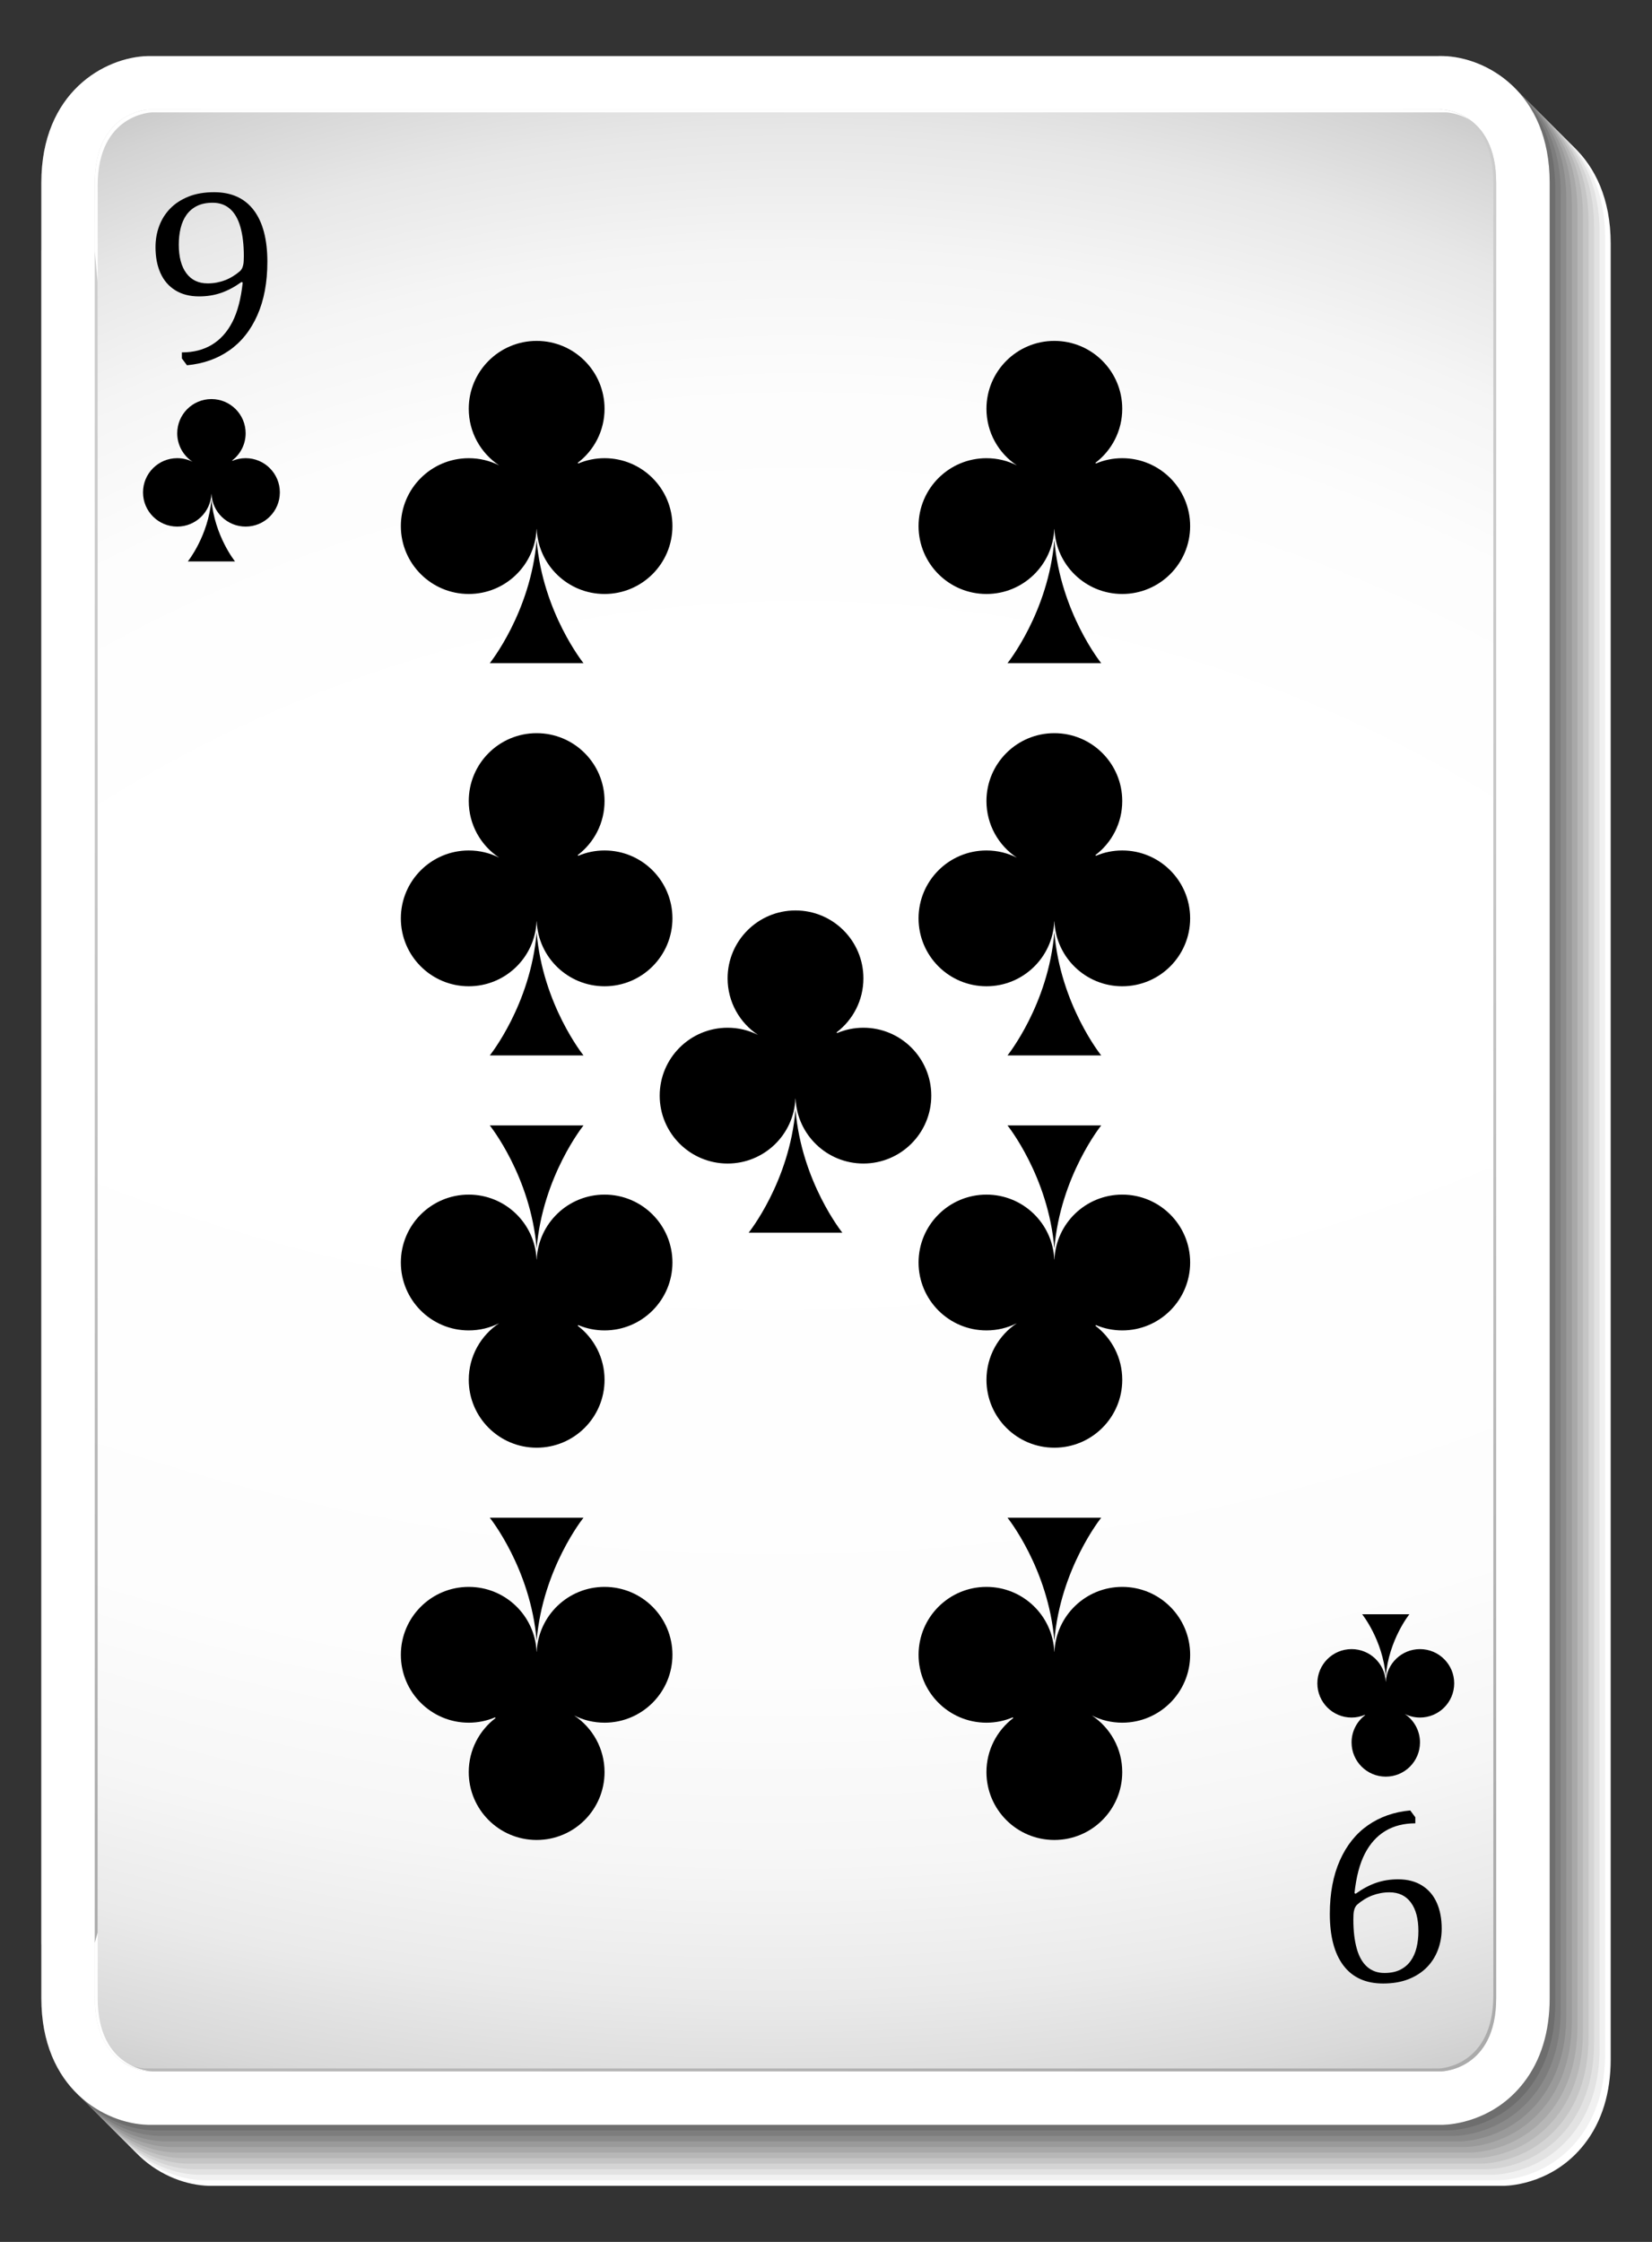 <?xml version="1.0" encoding="utf-8"?>
<!-- Generator: Adobe Illustrator 27.5.0, SVG Export Plug-In . SVG Version: 6.00 Build 0)  -->
<svg version="1.1" id="Layer_1" xmlns="http://www.w3.org/2000/svg" xmlns:xlink="http://www.w3.org/1999/xlink" x="0px" y="0px"
	 viewBox="0 0 293.411 398.199" style="enable-background:new 0 0 293.411 398.199;" xml:space="preserve">
<rect x="0" y="0" width="293.411" height="398.199" fill="#333333" stroke="none"/>
<g>
	<g>
		<path style="fill:#FFFFFF;" d="M37.057,388.24c0.086,0.002,0.172,0.003,0.259,0.003h229.626c0.086,0,0.172-0.001,0.259-0.003
			c1.444-0.04,8.915-0.585,14.251-7.472c3.068-3.96,4.624-9.02,4.624-15.04V43.306c0-16.138-11.288-22.302-18.876-22.508
			c-0.086-0.003-0.172-0.004-0.258-0.004h-0.514c-0.043,0-0.087,0-0.13,0.001H37.315c-0.086,0-0.172,0.001-0.258,0.004
			C29.47,21.005,18.182,27.17,18.182,43.31v11.785c-0.005,0.126-0.007,0.252-0.007,0.379v300.455c0,0.134,0.003,0.267,0.008,0.4
			v9.404C18.183,381.868,29.47,388.034,37.057,388.24z"/>
		<path style="fill:#F1F1F1;" d="M36.071,387.255c0.087,0.002,0.173,0.003,0.259,0.003h229.626c0.087,0,0.173-0.001,0.259-0.003
			c1.444-0.039,8.915-0.585,14.251-7.472c3.068-3.959,4.624-9.02,4.624-15.039V42.321c0-16.137-11.289-22.302-18.876-22.508
			c-0.086-0.002-0.172-0.003-0.259-0.003h-0.514c-0.044,0-0.087,0-0.13,0H36.33c-0.086,0-0.172,0.001-0.258,0.004
			c-7.587,0.226-18.875,6.372-18.875,22.511v11.784c-0.005,0.126-0.007,0.252-0.007,0.379v300.454c0,0.134,0.003,0.268,0.008,0.4
			v9.403C17.197,380.883,28.485,387.048,36.071,387.255z"/>
		<path style="fill:#E2E2E2;" d="M35.085,386.269c0.086,0.002,0.173,0.004,0.259,0.004h229.626c0.086,0,0.173-0.001,0.259-0.004
			c1.444-0.04,8.915-0.585,14.252-7.472c3.068-3.96,4.624-9.019,4.624-15.039V41.336c0-16.138-11.289-22.302-18.876-22.508
			c-0.087-0.003-0.172-0.004-0.259-0.004h-0.514c-0.044,0-0.087,0-0.13,0.001H35.345c-0.086,0-0.172,0.001-0.259,0.003
			C27.5,19.054,16.211,25.2,16.211,41.339v11.784c-0.005,0.126-0.007,0.251-0.007,0.379v300.454c0,0.134,0.002,0.267,0.008,0.4
			v9.403C16.212,379.897,27.5,386.063,35.085,386.269z"/>
		<path style="fill:#D4D4D4;" d="M34.101,385.284c0.086,0.003,0.172,0.004,0.259,0.004h229.626c0.087,0,0.173-0.001,0.259-0.004
			c1.444-0.039,8.916-0.585,14.251-7.472c3.068-3.96,4.624-9.02,4.624-15.039V40.35c0-16.137-11.288-22.302-18.875-22.508
			c-0.086-0.002-0.172-0.004-0.259-0.004h-0.514c-0.044,0-0.087,0-0.13,0.001H34.359c-0.086,0-0.172,0.001-0.259,0.004
			c-7.587,0.225-18.876,6.372-18.876,22.511l0.001,11.785c-0.005,0.125-0.007,0.252-0.007,0.379v300.454
			c0,0.134,0.003,0.268,0.008,0.4v9.403C15.226,378.912,26.514,385.078,34.101,385.284z"/>
		<path style="fill:#C5C5C5;" d="M33.115,384.298c0.086,0.002,0.172,0.004,0.259,0.004H263c0.086,0,0.173-0.002,0.259-0.004
			c1.444-0.039,8.915-0.585,14.251-7.472c3.068-3.96,4.624-9.02,4.624-15.04V39.365c0-16.138-11.288-22.302-18.876-22.508
			c-0.086-0.003-0.172-0.004-0.259-0.004h-0.514c-0.043,0-0.087,0-0.13,0.001H33.374c-0.086,0-0.172,0.001-0.258,0.004
			c-7.587,0.226-18.876,6.372-18.876,22.511l0,11.785c-0.005,0.125-0.007,0.252-0.007,0.379v300.454c0,0.134,0.003,0.268,0.008,0.4
			v9.404C14.241,377.927,25.528,384.092,33.115,384.298z"/>
		<path style="fill:#B7B7B7;" d="M32.13,383.314c0.086,0.002,0.172,0.003,0.259,0.003h229.627c0.086,0,0.172-0.001,0.259-0.003
			c1.443-0.04,8.915-0.585,14.251-7.472c3.068-3.959,4.624-9.02,4.624-15.04V38.379c0-16.138-11.288-22.302-18.876-22.508
			c-0.086-0.002-0.171-0.004-0.258-0.004h-0.514c-0.044,0-0.087,0-0.131,0.001H32.389c-0.086,0-0.172,0.001-0.258,0.004
			c-7.587,0.226-18.876,6.372-18.876,22.511l0.001,11.785c-0.005,0.125-0.007,0.252-0.007,0.379v300.455
			c0,0.134,0.003,0.268,0.008,0.4v9.404C13.256,376.941,24.543,383.107,32.13,383.314z"/>
		<path style="fill:#A8A8A8;" d="M31.144,382.328c0.087,0.002,0.172,0.004,0.259,0.004h229.626c0.086,0,0.173-0.001,0.259-0.004
			c1.444-0.04,8.916-0.585,14.251-7.472c3.068-3.96,4.624-9.019,4.624-15.04V37.394c0-16.137-11.288-22.302-18.875-22.508
			c-0.086-0.002-0.172-0.003-0.258-0.003h-0.514c-0.044,0-0.087,0-0.131,0.001H31.403c-0.086,0-0.172,0.001-0.258,0.003
			c-7.587,0.226-18.875,6.372-18.875,22.511l0,11.784c-0.005,0.126-0.007,0.252-0.007,0.379v300.454c0,0.134,0.002,0.267,0.008,0.4
			v9.403C12.271,375.956,23.558,382.121,31.144,382.328z"/>
		<path style="fill:#9A9A9A;" d="M30.159,381.342c0.086,0.002,0.172,0.004,0.259,0.004h229.626c0.086,0,0.173-0.001,0.259-0.004
			c1.444-0.039,8.915-0.585,14.251-7.472c3.068-3.96,4.624-9.02,4.624-15.04V36.408c0-16.137-11.289-22.302-18.876-22.508
			c-0.086-0.002-0.172-0.004-0.258-0.004h-0.514c-0.044,0-0.087,0.001-0.13,0.001H30.418c-0.086,0-0.172,0.001-0.259,0.003
			c-7.587,0.226-18.875,6.372-18.875,22.511l0,11.785c-0.005,0.125-0.007,0.252-0.007,0.379V349.03c0,0.134,0.002,0.268,0.008,0.4
			v9.403C11.285,374.971,22.572,381.136,30.159,381.342z"/>
		<path style="fill:#8B8B8B;" d="M29.174,380.357c0.086,0.002,0.172,0.004,0.259,0.004h229.626c0.086,0,0.173-0.001,0.259-0.004
			c1.444-0.039,8.916-0.585,14.251-7.472c3.068-3.96,4.624-9.02,4.624-15.04V35.423c0-16.138-11.288-22.302-18.875-22.508
			c-0.087-0.003-0.172-0.004-0.259-0.004h-0.514c-0.044,0-0.087,0-0.13,0.001H29.433c-0.086,0-0.172,0.001-0.259,0.004
			c-7.587,0.225-18.875,6.372-18.875,22.511l0.001,11.785c-0.005,0.125-0.007,0.252-0.007,0.379v300.454
			c0,0.134,0.002,0.267,0.008,0.4v9.404C10.3,373.985,21.587,380.151,29.174,380.357z"/>
		<path style="fill:#7D7D7D;" d="M28.188,379.372c0.086,0.002,0.172,0.003,0.259,0.003h229.626c0.086,0,0.172-0.001,0.259-0.003
			c1.444-0.04,8.915-0.585,14.252-7.473c3.068-3.959,4.623-9.019,4.623-15.039V34.438c0-16.138-11.289-22.302-18.875-22.508
			c-0.086-0.002-0.173-0.004-0.259-0.004h-0.514c-0.044,0-0.087,0-0.13,0.001H28.447c-0.087,0-0.171,0.001-0.258,0.004
			c-7.587,0.226-18.876,6.371-18.876,22.511v11.785c-0.004,0.126-0.007,0.252-0.007,0.379v300.454c0,0.134,0.003,0.268,0.008,0.4
			v9.404C9.314,372.999,20.601,379.165,28.188,379.372z"/>
		<path style="fill:#6E6E6E;" d="M27.203,378.386c0.086,0.002,0.172,0.003,0.259,0.003h229.626c0.086,0,0.172-0.001,0.259-0.003
			c1.444-0.04,8.915-0.585,14.251-7.472c3.068-3.96,4.624-9.02,4.624-15.04V33.452c0-16.138-11.288-22.302-18.876-22.508
			c-0.086-0.003-0.172-0.003-0.258-0.003h-0.514c-0.043,0-0.087,0-0.13,0.001H27.461c-0.086,0-0.172,0.001-0.258,0.003
			c-7.587,0.226-18.876,6.372-18.876,22.511L8.328,45.24c-0.005,0.126-0.008,0.252-0.008,0.379v300.455
			c0,0.134,0.003,0.268,0.009,0.4v9.403C8.329,372.015,19.616,378.18,27.203,378.386z"/>
		<path style="fill:#606060;" d="M26.217,377.401c0.086,0.002,0.173,0.004,0.259,0.004h229.627c0.086,0,0.173-0.001,0.259-0.004
			c1.444-0.04,8.915-0.585,14.251-7.472c3.068-3.959,4.624-9.019,4.624-15.039V32.467c0-16.137-11.288-22.302-18.875-22.508
			c-0.086-0.002-0.172-0.003-0.258-0.003h-0.514c-0.044,0-0.087,0-0.131,0.001H26.476c-0.086,0-0.172,0.001-0.258,0.003
			C18.63,10.166,7.342,16.331,7.342,32.471l0,11.785c-0.005,0.125-0.008,0.251-0.008,0.379v300.454c0,0.134,0.003,0.268,0.009,0.4
			v9.403C7.344,371.029,18.631,377.194,26.217,377.401z"/>
	</g>
	<path style="fill:#FFFFFF;" d="M26.217,377.401c0.086,0.002,0.173,0.004,0.259,0.004h229.627c0.086,0,0.173-0.001,0.259-0.004
		c1.444-0.04,8.915-0.585,14.251-7.472c3.068-3.959,4.624-9.019,4.624-15.039V32.467c0-16.137-11.288-22.302-18.875-22.508
		c-0.086-0.002-0.172-0.003-0.258-0.003h-0.514c-0.044,0-0.087,0-0.131,0.001H26.476c-0.086,0-0.172,0.001-0.258,0.003
		C18.63,10.166,7.342,16.331,7.342,32.471l0,11.785c-0.005,0.125-0.008,0.251-0.008,0.379v300.454c0,0.134,0.003,0.268,0.009,0.4
		v9.403C7.344,371.029,18.631,377.194,26.217,377.401z"/>
	<g>
		<g>
			<g>
				<path style="fill:#FFFFFF;" d="M256.103,19.456H145.976h-9.373H26.476c0,0-9.634,0.262-9.634,13.014l0.001,86.915v148.59v86.917
					c0,12.751,9.632,13.013,9.632,13.013h110.127h9.373h110.127c0,0,9.633-0.262,9.633-13.013v-86.917v-148.59V32.47
					C265.735,19.718,256.103,19.456,256.103,19.456z"/>
				<defs>
					<filter id="Adobe_OpacityMaskFilter" filterUnits="userSpaceOnUse" x="16.844" y="207.504" width="248.892" height="160.401">
						<feFlood  style="flood-color:white;flood-opacity:1" result="back"/>
						<feBlend  in="SourceGraphic" in2="back" mode="normal"/>
					</filter>
				</defs>
				<mask maskUnits="userSpaceOnUse" x="16.844" y="207.504" width="248.892" height="160.401" id="SVGID_1_">
					<g style="filter:url(#Adobe_OpacityMaskFilter);">
						<defs>
							
								<filter id="Adobe_OpacityMaskFilter_00000143602536351385066260000017409830161581422269_" filterUnits="userSpaceOnUse" x="16.844" y="207.504" width="248.892" height="160.401">
								<feFlood  style="flood-color:white;flood-opacity:1" result="back"/>
								<feBlend  in="SourceGraphic" in2="back" mode="normal"/>
							</filter>
						</defs>
						<mask maskUnits="userSpaceOnUse" x="16.844" y="207.504" width="248.892" height="160.401" id="SVGID_1_">
							<g style="filter:url(#Adobe_OpacityMaskFilter_00000143602536351385066260000017409830161581422269_);">
							</g>
						</mask>
						
							<radialGradient id="SVGID_00000020360157226361328380000003772346220042292654_" cx="137.438" cy="-99.337" r="503.868" gradientUnits="userSpaceOnUse">
							<stop  offset="0.616" style="stop-color:#000000"/>
							<stop  offset="0.752" style="stop-color:#020202"/>
							<stop  offset="0.804" style="stop-color:#090909"/>
							<stop  offset="0.841" style="stop-color:#151515"/>
							<stop  offset="0.872" style="stop-color:#262626"/>
							<stop  offset="0.899" style="stop-color:#3C3C3C"/>
							<stop  offset="0.922" style="stop-color:#585858"/>
							<stop  offset="0.944" style="stop-color:#797979"/>
							<stop  offset="0.963" style="stop-color:#9F9F9F"/>
							<stop  offset="0.982" style="stop-color:#CBCBCB"/>
							<stop  offset="0.998" style="stop-color:#F9F9F9"/>
							<stop  offset="1" style="stop-color:#FFFFFF"/>
						</radialGradient>
						<path style="mask:url(#SVGID_1_);fill:url(#SVGID_00000020360157226361328380000003772346220042292654_);" d="
							M163.595,207.517c-48.918,0.011-97.833,0.031-146.751,0.051v147.324c0,12.751,9.632,13.013,9.632,13.013h229.627
							c0,0,9.633-0.262,9.633-13.013V207.504C231.689,207.508,197.642,207.51,163.595,207.517z"/>
					</g>
				</mask>
				
					<radialGradient id="SVGID_00000115495158919868507540000011663527998501148578_" cx="137.438" cy="-99.337" r="503.868" gradientUnits="userSpaceOnUse">
					<stop  offset="0.616" style="stop-color:#FFFFFF"/>
					<stop  offset="0.788" style="stop-color:#FDFDFD"/>
					<stop  offset="0.854" style="stop-color:#F6F6F6"/>
					<stop  offset="0.901" style="stop-color:#EAEAEA"/>
					<stop  offset="0.94" style="stop-color:#D9D9D9"/>
					<stop  offset="0.974" style="stop-color:#C3C3C3"/>
					<stop  offset="1" style="stop-color:#ABABAB"/>
				</radialGradient>
				<path style="fill:url(#SVGID_00000115495158919868507540000011663527998501148578_);" d="M163.595,207.517
					c-48.918,0.011-97.833,0.031-146.751,0.051v147.324c0,12.751,9.632,13.013,9.632,13.013h229.627c0,0,9.633-0.262,9.633-13.013
					V207.504C231.689,207.508,197.642,207.51,163.595,207.517z"/>
				<defs>
					
						<filter id="Adobe_OpacityMaskFilter_00000020396420484612093710000017729965942213140124_" filterUnits="userSpaceOnUse" x="16.842" y="19.456" width="248.893" height="173.937">
						<feFlood  style="flood-color:white;flood-opacity:1" result="back"/>
						<feBlend  in="SourceGraphic" in2="back" mode="normal"/>
					</filter>
				</defs>
				
					<mask maskUnits="userSpaceOnUse" x="16.842" y="19.456" width="248.893" height="173.937" id="SVGID_00000092432969086524657910000001024351494133552045_">
					<g style="filter:url(#Adobe_OpacityMaskFilter_00000020396420484612093710000017729965942213140124_);">
						<defs>
							
								<filter id="Adobe_OpacityMaskFilter_00000070097111599003426190000017697674166042767281_" filterUnits="userSpaceOnUse" x="16.842" y="19.456" width="248.893" height="173.937">
								<feFlood  style="flood-color:white;flood-opacity:1" result="back"/>
								<feBlend  in="SourceGraphic" in2="back" mode="normal"/>
							</filter>
						</defs>
						
							<mask maskUnits="userSpaceOnUse" x="16.842" y="19.456" width="248.893" height="173.937" id="SVGID_00000092432969086524657910000001024351494133552045_">
							<g style="filter:url(#Adobe_OpacityMaskFilter_00000070097111599003426190000017697674166042767281_);">
							</g>
						</mask>
						
							<radialGradient id="SVGID_00000067224877167795535370000017164678932219144348_" cx="142.423" cy="341.007" r="361.053" gradientUnits="userSpaceOnUse">
							<stop  offset="0.616" style="stop-color:#000000"/>
							<stop  offset="0.71" style="stop-color:#020202"/>
							<stop  offset="0.762" style="stop-color:#0A0A0A"/>
							<stop  offset="0.805" style="stop-color:#181818"/>
							<stop  offset="0.842" style="stop-color:#2C2C2C"/>
							<stop  offset="0.875" style="stop-color:#464646"/>
							<stop  offset="0.906" style="stop-color:#656565"/>
							<stop  offset="0.935" style="stop-color:#8A8A8A"/>
							<stop  offset="0.963" style="stop-color:#B6B6B6"/>
							<stop  offset="0.988" style="stop-color:#E5E5E5"/>
							<stop  offset="1" style="stop-color:#FFFFFF"/>
						</radialGradient>
						
							<path style="mask:url(#SVGID_00000092432969086524657910000001024351494133552045_);fill:url(#SVGID_00000067224877167795535370000017164678932219144348_);" d="
							M16.844,193.303c20.946,0.016,41.891,0.031,62.837,0.043c60.362,0.035,120.724,0.039,181.087,0.046
							c1.655,0,3.31-0.001,4.968-0.001V32.47c0-12.752-9.633-13.014-9.633-13.014H26.476c0,0-9.634,0.262-9.634,13.014l0.001,86.915
							V193.303z"/>
					</g>
				</mask>
				
					<radialGradient id="SVGID_00000060029063482366238180000003990205017503009694_" cx="142.423" cy="341.007" r="361.053" gradientUnits="userSpaceOnUse">
					<stop  offset="0.616" style="stop-color:#FFFFFF"/>
					<stop  offset="0.747" style="stop-color:#FDFDFD"/>
					<stop  offset="0.821" style="stop-color:#F5F5F5"/>
					<stop  offset="0.88" style="stop-color:#E7E7E7"/>
					<stop  offset="0.932" style="stop-color:#D3D3D3"/>
					<stop  offset="0.978" style="stop-color:#BABABA"/>
					<stop  offset="1" style="stop-color:#ABABAB"/>
				</radialGradient>
				<path style="fill:url(#SVGID_00000060029063482366238180000003990205017503009694_);" d="M16.844,193.303
					c20.946,0.016,41.891,0.031,62.837,0.043c60.362,0.035,120.724,0.039,181.087,0.046c1.655,0,3.31-0.001,4.968-0.001V32.47
					c0-12.752-9.633-13.014-9.633-13.014H26.476c0,0-9.634,0.262-9.634,13.014l0.001,86.915V193.303z"/>
			</g>
			<g>
				<defs>
					
						<filter id="Adobe_OpacityMaskFilter_00000154393148844807069180000008963047187627384475_" filterUnits="userSpaceOnUse" x="21.428" y="19.455" width="244.309" height="348.449">
						<feFlood  style="flood-color:white;flood-opacity:1" result="back"/>
						<feBlend  in="SourceGraphic" in2="back" mode="normal"/>
					</filter>
				</defs>
				
					<mask maskUnits="userSpaceOnUse" x="21.428" y="19.455" width="244.309" height="348.449" id="SVGID_00000167361479755763553230000016874928664742923939_">
					<g style="filter:url(#Adobe_OpacityMaskFilter_00000154393148844807069180000008963047187627384475_);">
						<defs>
							
								<filter id="Adobe_OpacityMaskFilter_00000090993907217470009400000002600768083715848082_" filterUnits="userSpaceOnUse" x="21.428" y="19.455" width="244.309" height="348.449">
								<feFlood  style="flood-color:white;flood-opacity:1" result="back"/>
								<feBlend  in="SourceGraphic" in2="back" mode="normal"/>
							</filter>
						</defs>
						
							<mask maskUnits="userSpaceOnUse" x="21.428" y="19.455" width="244.309" height="348.449" id="SVGID_00000167361479755763553230000016874928664742923939_">
							<g style="filter:url(#Adobe_OpacityMaskFilter_00000090993907217470009400000002600768083715848082_);">
							</g>
						</mask>
						
							<radialGradient id="SVGID_00000165953166984564621220000012690948992398906288_" cx="6.197" cy="19.298" r="400.894" gradientUnits="userSpaceOnUse">
							<stop  offset="0.099" style="stop-color:#000000"/>
							<stop  offset="1" style="stop-color:#FFFFFF"/>
						</radialGradient>
						
							<path style="mask:url(#SVGID_00000167361479755763553230000016874928664742923939_);fill:url(#SVGID_00000165953166984564621220000012690948992398906288_);" d="
							M265.231,32.449v86.791v148.375l0.002,86.789c0,12.733-9.645,12.995-9.645,12.995H145.352h-9.383H25.73
							c0,0-2.078-0.059-4.303-1.392c2.482,1.822,5.048,1.897,5.048,1.897h110.129h9.372h110.125c0,0,9.634-0.262,9.634-13.015
							v-86.915v-148.59V32.467c0-12.75-9.634-13.012-9.634-13.012h-0.514C255.589,19.455,265.231,19.717,265.231,32.449z"/>
					</g>
				</mask>
				
					<radialGradient id="SVGID_00000173844437631299344910000003246968092393785769_" cx="6.197" cy="19.298" r="400.894" gradientUnits="userSpaceOnUse">
					<stop  offset="0.099" style="stop-color:#FFFFFF"/>
					<stop  offset="1" style="stop-color:#ABABAB"/>
				</radialGradient>
				<path style="fill:url(#SVGID_00000173844437631299344910000003246968092393785769_);" d="M265.231,32.449v86.791v148.375
					l0.002,86.789c0,12.733-9.645,12.995-9.645,12.995H145.352h-9.383H25.73c0,0-2.078-0.059-4.303-1.392
					c2.482,1.822,5.048,1.897,5.048,1.897h110.129h9.372h110.125c0,0,9.634-0.262,9.634-13.015v-86.915v-148.59V32.467
					c0-12.75-9.634-13.012-9.634-13.012h-0.514C255.589,19.455,265.231,19.717,265.231,32.449z"/>
			</g>
			<defs>
				
					<filter id="Adobe_OpacityMaskFilter_00000099659898724164944120000008671947161680905149_" filterUnits="userSpaceOnUse" x="16.842" y="19.456" width="244.311" height="348.449">
					<feFlood  style="flood-color:white;flood-opacity:1" result="back"/>
					<feBlend  in="SourceGraphic" in2="back" mode="normal"/>
				</filter>
			</defs>
			
				<mask maskUnits="userSpaceOnUse" x="16.842" y="19.456" width="244.311" height="348.449" id="SVGID_00000018936636951178885430000004138757535649273019_">
				<g style="filter:url(#Adobe_OpacityMaskFilter_00000099659898724164944120000008671947161680905149_);">
					<defs>
						
							<filter id="Adobe_OpacityMaskFilter_00000165920341032557469730000013061851424490718857_" filterUnits="userSpaceOnUse" x="16.842" y="19.456" width="244.311" height="348.449">
							<feFlood  style="flood-color:white;flood-opacity:1" result="back"/>
							<feBlend  in="SourceGraphic" in2="back" mode="normal"/>
						</filter>
					</defs>
					
						<mask maskUnits="userSpaceOnUse" x="16.842" y="19.456" width="244.311" height="348.449" id="SVGID_00000018936636951178885430000004138757535649273019_">
						<g style="filter:url(#Adobe_OpacityMaskFilter_00000165920341032557469730000013061851424490718857_);">
						</g>
					</mask>
					
						<radialGradient id="SVGID_00000069390269999167516220000014763298842991173762_" cx="84.828" cy="120.865" r="341.455" gradientUnits="userSpaceOnUse">
						<stop  offset="0" style="stop-color:#000000"/>
						<stop  offset="0.007" style="stop-color:#090909"/>
						<stop  offset="0.048" style="stop-color:#373737"/>
						<stop  offset="0.093" style="stop-color:#626262"/>
						<stop  offset="0.142" style="stop-color:#888888"/>
						<stop  offset="0.195" style="stop-color:#A8A8A8"/>
						<stop  offset="0.254" style="stop-color:#C4C4C4"/>
						<stop  offset="0.32" style="stop-color:#DADADA"/>
						<stop  offset="0.397" style="stop-color:#EBEBEB"/>
						<stop  offset="0.493" style="stop-color:#F6F6F6"/>
						<stop  offset="0.627" style="stop-color:#FDFDFD"/>
						<stop  offset="1" style="stop-color:#FFFFFF"/>
					</radialGradient>
					
						<path style="mask:url(#SVGID_00000018936636951178885430000004138757535649273019_);fill:url(#SVGID_00000069390269999167516220000014763298842991173762_);" d="
						M17.347,354.911V268.12V119.745v-86.79c0-12.734,9.643-12.995,9.643-12.995h110.237h9.382h110.24c0,0,2.077,0.059,4.304,1.392
						c-2.484-1.821-5.051-1.896-5.051-1.896H145.976h-9.373H26.476c0,0-9.634,0.262-9.634,13.014l0.001,86.915v148.59v86.917
						c0,12.751,9.632,13.013,9.632,13.013h0.514C26.99,367.905,17.347,367.643,17.347,354.911z"/>
				</g>
			</mask>
			
				<radialGradient id="SVGID_00000103244887137738854920000017986619081208668847_" cx="84.828" cy="120.865" r="341.455" gradientUnits="userSpaceOnUse">
				<stop  offset="0" style="stop-color:#FFFFFF"/>
				<stop  offset="0.141" style="stop-color:#FFFFFF"/>
				<stop  offset="1" style="stop-color:#FFFFFF"/>
			</radialGradient>
			<path style="fill:url(#SVGID_00000103244887137738854920000017986619081208668847_);" d="M17.347,354.911V268.12V119.745v-86.79
				c0-12.734,9.643-12.995,9.643-12.995h110.237h9.382h110.24c0,0,2.077,0.059,4.304,1.392c-2.484-1.821-5.051-1.896-5.051-1.896
				H145.976h-9.373H26.476c0,0-9.634,0.262-9.634,13.014l0.001,86.915v148.59v86.917c0,12.751,9.632,13.013,9.632,13.013h0.514
				C26.99,367.905,17.347,367.643,17.347,354.911z"/>
			<g>
				<defs>
					
						<filter id="Adobe_OpacityMaskFilter_00000117637564206837060760000014622103449011592080_" filterUnits="userSpaceOnUse" x="16.835" y="44.634" width="0.505" height="300.454">
						<feFlood  style="flood-color:white;flood-opacity:1" result="back"/>
						<feBlend  in="SourceGraphic" in2="back" mode="normal"/>
					</filter>
				</defs>
				
					<mask maskUnits="userSpaceOnUse" x="16.835" y="44.634" width="0.505" height="300.454" id="SVGID_00000158001898189297030990000004441681421148111799_">
					<g style="filter:url(#Adobe_OpacityMaskFilter_00000117637564206837060760000014622103449011592080_);">
						<defs>
							
								<filter id="Adobe_OpacityMaskFilter_00000124857512569589794850000006951971724761516459_" filterUnits="userSpaceOnUse" x="16.835" y="44.634" width="0.505" height="300.454">
								<feFlood  style="flood-color:white;flood-opacity:1" result="back"/>
								<feBlend  in="SourceGraphic" in2="back" mode="normal"/>
							</filter>
						</defs>
						
							<mask maskUnits="userSpaceOnUse" x="16.835" y="44.634" width="0.505" height="300.454" id="SVGID_00000158001898189297030990000004441681421148111799_">
							<g style="filter:url(#Adobe_OpacityMaskFilter_00000124857512569589794850000006951971724761516459_);">
							</g>
						</mask>
						
							<radialGradient id="SVGID_00000089569274118596574940000009500667539344184233_" cx="341.112" cy="19.297" r="400.855" gradientTransform="matrix(-1 0 0 1 617.418 0)" gradientUnits="userSpaceOnUse">
							<stop  offset="0.099" style="stop-color:#000000"/>
							<stop  offset="1" style="stop-color:#FFFFFF"/>
						</radialGradient>
						
							<path style="mask:url(#SVGID_00000158001898189297030990000004441681421148111799_);fill:url(#SVGID_00000089569274118596574940000009500667539344184233_);" d="
							M16.835,44.634v300.454c0.168-0.608,0.334-1.217,0.503-1.825l0.001-75.649V50.081C17.169,48.265,17,46.449,16.835,44.634z"/>
					</g>
				</mask>
				
					<radialGradient id="SVGID_00000022540063960301818260000018268899208287476144_" cx="341.112" cy="19.297" r="400.855" gradientTransform="matrix(-1 0 0 1 617.418 0)" gradientUnits="userSpaceOnUse">
					<stop  offset="0.099" style="stop-color:#FFFFFF"/>
					<stop  offset="1" style="stop-color:#ABABAB"/>
				</radialGradient>
				<path style="fill:url(#SVGID_00000022540063960301818260000018268899208287476144_);" d="M16.835,44.634v300.454
					c0.168-0.608,0.334-1.217,0.503-1.825l0.001-75.649V50.081C17.169,48.265,17,46.449,16.835,44.634z"/>
			</g>
		</g>
		<g>
			<g>
				<g>
					<path d="M37.552,88.711c-0.542,6.476-4.194,11.011-4.194,11.011h4.194h4.193C41.745,99.722,38.093,95.187,37.552,88.711z"/>
					<path d="M43.628,81.379c-0.833,0-1.627,0.17-2.349,0.474c-0.019-0.02-0.037-0.037-0.054-0.056
						c1.46-1.11,2.403-2.864,2.403-4.839c0-3.357-2.72-6.076-6.076-6.076c-3.355,0-6.075,2.719-6.075,6.076
						c0,2.113,1.079,3.975,2.718,5.063c-0.818-0.41-1.741-0.642-2.718-0.642c-3.357,0-6.077,2.72-6.077,6.077
						c0,3.354,2.72,6.075,6.077,6.075c3.266,0,5.93-2.578,6.069-5.81c0.004,0.002,0.008,0.004,0.013,0.008
						c0.143,3.229,2.804,5.802,6.069,5.802c3.355,0,6.077-2.72,6.077-6.075C49.705,84.1,46.983,81.379,43.628,81.379"/>
				</g>
				<path d="M32.305,63.669v-1.078c2.052,0,3.832-0.455,5.335-1.364c1.503-0.91,2.714-2.256,3.631-4.038
					c0.916-1.782,1.528-4.118,1.837-7.008l-0.22-0.089c-1.231,0.88-2.445,1.527-3.641,1.936c-1.196,0.412-2.49,0.617-3.884,0.617
					c-1.659,0-3.07-0.363-4.235-1.09c-1.167-0.727-2.044-1.745-2.63-3.059c-0.586-1.313-0.88-2.85-0.88-4.61
					c0-1.32,0.22-2.57,0.66-3.751c0.44-1.18,1.093-2.216,1.958-3.103c0.866-0.887,1.948-1.592,3.246-2.113
					c1.298-0.52,2.813-0.78,4.544-0.78c3.081,0,5.427,1.063,7.041,3.189c1.614,2.128,2.42,5.186,2.42,9.175
					c0,3.653-0.593,6.818-1.782,9.495c-1.188,2.677-2.853,4.761-4.994,6.25c-2.143,1.488-4.643,2.366-7.503,2.629L32.305,63.669z
					 M36.881,50.335c0.557,0,1.089-0.047,1.595-0.143c0.506-0.095,1.001-0.233,1.486-0.418c0.484-0.184,0.957-0.418,1.419-0.705
					c0.462-0.286,0.877-0.589,1.244-0.913c0.131-0.117,0.25-0.272,0.353-0.462c0.102-0.191,0.183-0.441,0.241-0.749
					c0.059-0.308,0.088-0.792,0.088-1.452c0-2.01-0.202-3.728-0.605-5.16c-0.403-1.431-1.02-2.508-1.849-3.233
					c-0.828-0.727-1.852-1.09-3.069-1.09c-1.1,0-2.031,0.191-2.795,0.572c-0.762,0.382-1.382,0.907-1.859,1.574
					c-0.476,0.667-0.824,1.451-1.044,2.354c-0.22,0.902-0.331,1.882-0.331,2.938c0,2.187,0.448,3.88,1.343,5.083
					C33.991,49.733,35.254,50.335,36.881,50.335z"/>
			</g>
			<g>
				<g>
					<path d="M246.127,297.734c0.54-6.476,4.192-11.011,4.192-11.011h-4.192h-4.194
						C241.934,286.723,245.584,291.258,246.127,297.734z"/>
					<path d="M240.051,305.065c0.833,0,1.627-0.17,2.349-0.474c0.018,0.019,0.037,0.037,0.055,0.056
						c-1.461,1.109-2.404,2.864-2.404,4.839c0,3.357,2.72,6.077,6.077,6.077c3.355,0,6.075-2.72,6.075-6.077
						c0-2.113-1.081-3.975-2.718-5.063c0.817,0.411,1.741,0.642,2.718,0.642c3.357,0,6.077-2.72,6.077-6.077
						c0-3.355-2.72-6.075-6.077-6.075c-3.266,0-5.93,2.579-6.069,5.81c-0.004-0.002-0.009-0.004-0.013-0.008
						c-0.144-3.229-2.806-5.803-6.069-5.803c-3.355,0-6.077,2.72-6.077,6.075C233.974,302.345,236.696,305.065,240.051,305.065"/>
				</g>
				<path d="M251.374,322.775v1.078c-2.055,0-3.832,0.455-5.337,1.365c-1.503,0.91-2.714,2.256-3.631,4.037
					c-0.915,1.782-1.529,4.119-1.837,7.008l0.22,0.089c1.233-0.88,2.446-1.527,3.641-1.936c1.196-0.412,2.491-0.617,3.885-0.617
					c1.657,0,3.069,0.363,4.235,1.089c1.167,0.727,2.042,1.746,2.629,3.059c0.588,1.313,0.882,2.85,0.882,4.61
					c0,1.32-0.222,2.569-0.662,3.751c-0.441,1.18-1.093,2.215-1.958,3.103c-0.866,0.888-1.946,1.592-3.246,2.113
					c-1.298,0.52-2.813,0.78-4.544,0.78c-3.08,0-5.427-1.063-7.04-3.19c-1.613-2.128-2.421-5.186-2.421-9.174
					c0-3.653,0.595-6.818,1.783-9.496c1.189-2.677,2.853-4.76,4.994-6.249c2.143-1.489,4.644-2.366,7.505-2.629L251.374,322.775z
					 M246.796,336.11c-0.557,0-1.088,0.047-1.595,0.143c-0.506,0.095-1.001,0.233-1.486,0.418c-0.483,0.183-0.957,0.418-1.419,0.704
					c-0.462,0.287-0.877,0.589-1.244,0.913c-0.131,0.116-0.248,0.271-0.351,0.462c-0.104,0.191-0.183,0.44-0.242,0.749
					c-0.059,0.307-0.089,0.792-0.089,1.452c0,2.01,0.203,3.729,0.605,5.16c0.403,1.431,1.02,2.509,1.849,3.234
					c0.829,0.727,1.853,1.09,3.068,1.09c1.101,0,2.032-0.191,2.796-0.572c0.762-0.382,1.382-0.907,1.859-1.574
					c0.476-0.668,0.826-1.452,1.044-2.354c0.221-0.903,0.331-1.882,0.331-2.938c0-2.187-0.448-3.881-1.343-5.083
					C249.686,336.711,248.425,336.11,246.796,336.11z"/>
			</g>
			<g>
				<g>
					<path d="M141.288,197.095c-1.075,12.853-8.322,21.854-8.322,21.854h8.322h8.323
						C149.612,218.949,142.365,209.948,141.288,197.095z"/>
					<path d="M153.349,182.544c-1.656,0-3.231,0.336-4.665,0.942c-0.036-0.037-0.073-0.074-0.106-0.113
						c2.897-2.201,4.771-5.682,4.771-9.605c0-6.661-5.4-12.058-12.061-12.058c-6.66,0-12.059,5.397-12.059,12.058
						c0,4.195,2.144,7.892,5.396,10.051c-1.625-0.815-3.456-1.275-5.396-1.275c-6.661,0-12.06,5.4-12.06,12.061
						c0,6.66,5.398,12.058,12.06,12.058c6.485,0,11.771-5.119,12.045-11.535c0.009,0.006,0.018,0.011,0.027,0.018
						c0.284,6.408,5.567,11.516,12.047,11.516c6.658,0,12.057-5.398,12.057-12.058C165.406,187.943,160.007,182.544,153.349,182.544
						z"/>
				</g>
				<g>
					<g>
						<path d="M187.263,95.934c-1.075,12.853-8.323,21.854-8.323,21.854h8.323h8.323
							C195.585,117.788,188.339,108.787,187.263,95.934z"/>
						<path d="M199.323,81.382c-1.654,0-3.229,0.337-4.664,0.942c-0.037-0.037-0.072-0.074-0.108-0.113
							c2.899-2.201,4.771-5.682,4.771-9.604c0-6.661-5.399-12.058-12.061-12.058c-6.66,0-12.057,5.397-12.057,12.058
							c0,4.195,2.143,7.892,5.396,10.051c-1.624-0.815-3.457-1.275-5.396-1.275c-6.661,0-12.06,5.4-12.06,12.061
							c0,6.66,5.399,12.058,12.06,12.058c6.482,0,11.77-5.119,12.044-11.535c0.01,0.005,0.018,0.01,0.026,0.018
							c0.285,6.409,5.568,11.517,12.047,11.517c6.66,0,12.059-5.398,12.059-12.058C211.382,86.783,205.983,81.382,199.323,81.382z"
							/>
					</g>
					<g>
						<path d="M187.263,291.426c1.075-12.853,8.323-21.854,8.323-21.854h-8.323h-8.323
							C178.94,269.572,186.186,278.573,187.263,291.426z"/>
						<path d="M175.203,305.978c1.656,0,3.231-0.336,4.665-0.942c0.036,0.037,0.073,0.074,0.106,0.113
							c-2.898,2.202-4.771,5.682-4.771,9.604c0,6.661,5.4,12.058,12.06,12.058c6.66,0,12.059-5.397,12.059-12.058
							c0-4.195-2.144-7.892-5.396-10.051c1.624,0.815,3.456,1.276,5.396,1.276c6.662,0,12.061-5.4,12.061-12.06
							c0-6.66-5.398-12.059-12.061-12.059c-6.484,0-11.771,5.119-12.045,11.535c-0.009-0.005-0.018-0.01-0.026-0.019
							c-0.284-6.408-5.567-11.516-12.047-11.516c-6.658,0-12.057,5.398-12.057,12.059
							C163.145,300.578,168.544,305.978,175.203,305.978z"/>
					</g>
					<g>
						<path d="M187.263,165.609c-1.075,12.853-8.323,21.854-8.323,21.854h8.323h8.323
							C195.585,187.462,188.339,178.462,187.263,165.609z"/>
						<path d="M199.323,151.057c-1.654,0-3.229,0.337-4.664,0.942c-0.037-0.037-0.072-0.074-0.108-0.113
							c2.899-2.202,4.771-5.682,4.771-9.605c0-6.661-5.399-12.058-12.061-12.058c-6.66,0-12.057,5.397-12.057,12.058
							c0,4.195,2.143,7.892,5.396,10.052c-1.624-0.815-3.457-1.276-5.396-1.276c-6.661,0-12.06,5.4-12.06,12.061
							c0,6.66,5.399,12.059,12.06,12.059c6.482,0,11.77-5.12,12.044-11.535c0.01,0.005,0.018,0.011,0.026,0.019
							c0.285,6.408,5.568,11.517,12.047,11.517c6.66,0,12.059-5.398,12.059-12.059C211.382,156.457,205.983,151.057,199.323,151.057
							z"/>
					</g>
					<g>
						<path d="M187.263,221.751c-1.075-12.852-8.323-21.853-8.323-21.853h8.323h8.323
							C195.585,199.898,188.339,208.899,187.263,221.751z"/>
						<path d="M211.382,224.242c0-6.66-5.398-12.058-12.059-12.058c-6.479,0-11.762,5.108-12.047,11.516
							c-0.009,0.008-0.017,0.014-0.026,0.019c-0.275-6.416-5.562-11.534-12.044-11.534c-6.661,0-12.06,5.398-12.06,12.058
							c0,6.661,5.399,12.061,12.06,12.061c1.939,0,3.771-0.461,5.396-1.276c-3.253,2.16-5.396,5.856-5.396,10.051
							c0,6.661,5.397,12.058,12.057,12.058c6.662,0,12.061-5.397,12.061-12.058c0-3.922-1.872-7.403-4.771-9.604
							c0.036-0.039,0.071-0.076,0.108-0.113c1.434,0.605,3.009,0.942,4.664,0.942C205.983,236.304,211.382,230.903,211.382,224.242z
							"/>
					</g>
				</g>
				<g>
					<g>
						<path d="M95.313,95.934c-1.076,12.853-8.323,21.854-8.323,21.854h8.323h8.322C103.636,117.788,96.39,108.787,95.313,95.934z"
							/>
						<path d="M107.373,81.382c-1.653,0-3.229,0.337-4.664,0.942c-0.037-0.037-0.072-0.074-0.107-0.113
							c2.899-2.201,4.771-5.682,4.771-9.604c0-6.661-5.398-12.058-12.06-12.058c-6.661,0-12.058,5.397-12.058,12.058
							c0,4.195,2.143,7.892,5.396,10.051c-1.624-0.815-3.457-1.275-5.396-1.275c-6.662,0-12.061,5.4-12.061,12.061
							c0,6.66,5.399,12.058,12.061,12.058c6.482,0,11.77-5.119,12.044-11.535c0.01,0.005,0.018,0.01,0.026,0.018
							c0.285,6.409,5.569,11.517,12.047,11.517c6.66,0,12.059-5.398,12.059-12.058C119.432,86.783,114.033,81.382,107.373,81.382z"
							/>
					</g>
					<g>
						<path d="M95.313,165.609c-1.076,12.853-8.323,21.854-8.323,21.854h8.323h8.322C103.636,187.462,96.39,178.462,95.313,165.609z
							"/>
						<path d="M107.373,151.057c-1.653,0-3.229,0.337-4.664,0.942c-0.037-0.037-0.072-0.074-0.107-0.113
							c2.899-2.202,4.771-5.682,4.771-9.605c0-6.661-5.398-12.058-12.06-12.058c-6.661,0-12.058,5.397-12.058,12.058
							c0,4.195,2.143,7.892,5.396,10.052c-1.624-0.815-3.457-1.276-5.396-1.276c-6.662,0-12.061,5.4-12.061,12.061
							c0,6.66,5.399,12.059,12.061,12.059c6.482,0,11.77-5.12,12.044-11.535c0.01,0.005,0.018,0.011,0.026,0.019
							c0.285,6.408,5.569,11.517,12.047,11.517c6.66,0,12.059-5.398,12.059-12.059C119.432,156.457,114.033,151.057,107.373,151.057
							z"/>
					</g>
					<g>
						<path d="M95.313,221.751c-1.076-12.852-8.323-21.853-8.323-21.853h8.323h8.322C103.636,199.898,96.39,208.899,95.313,221.751z
							"/>
						<path d="M119.432,224.242c0-6.66-5.399-12.058-12.059-12.058c-6.478,0-11.762,5.108-12.047,11.516
							c-0.009,0.008-0.016,0.014-0.026,0.019c-0.274-6.416-5.562-11.534-12.044-11.534c-6.662,0-12.061,5.398-12.061,12.058
							c0,6.661,5.399,12.061,12.061,12.061c1.938,0,3.771-0.461,5.396-1.276c-3.253,2.16-5.396,5.856-5.396,10.051
							c0,6.661,5.397,12.058,12.058,12.058c6.661,0,12.06-5.397,12.06-12.058c0-3.922-1.872-7.403-4.771-9.604
							c0.036-0.039,0.071-0.076,0.107-0.113c1.434,0.605,3.01,0.942,4.664,0.942C114.033,236.304,119.432,230.903,119.432,224.242z"
							/>
					</g>
					<g>
						<path d="M95.313,291.426c1.074-12.853,8.322-21.854,8.322-21.854h-8.322H86.99C86.99,269.572,94.236,278.573,95.313,291.426z"
							/>
						<path d="M83.253,305.978c1.655,0,3.231-0.336,4.665-0.942c0.035,0.037,0.072,0.074,0.106,0.113
							c-2.897,2.202-4.771,5.682-4.771,9.604c0,6.661,5.4,12.058,12.061,12.058c6.659,0,12.059-5.397,12.059-12.058
							c0-4.195-2.145-7.892-5.396-10.051c1.624,0.815,3.455,1.276,5.396,1.276c6.661,0,12.06-5.4,12.06-12.06
							c0-6.66-5.399-12.059-12.06-12.059c-6.484,0-11.771,5.119-12.046,11.535c-0.009-0.005-0.018-0.01-0.026-0.019
							c-0.283-6.408-5.567-11.516-12.047-11.516c-6.659,0-12.058,5.398-12.058,12.059C71.195,300.578,76.594,305.978,83.253,305.978
							z"/>
					</g>
				</g>
			</g>
		</g>
	</g>
</g>
</svg>
